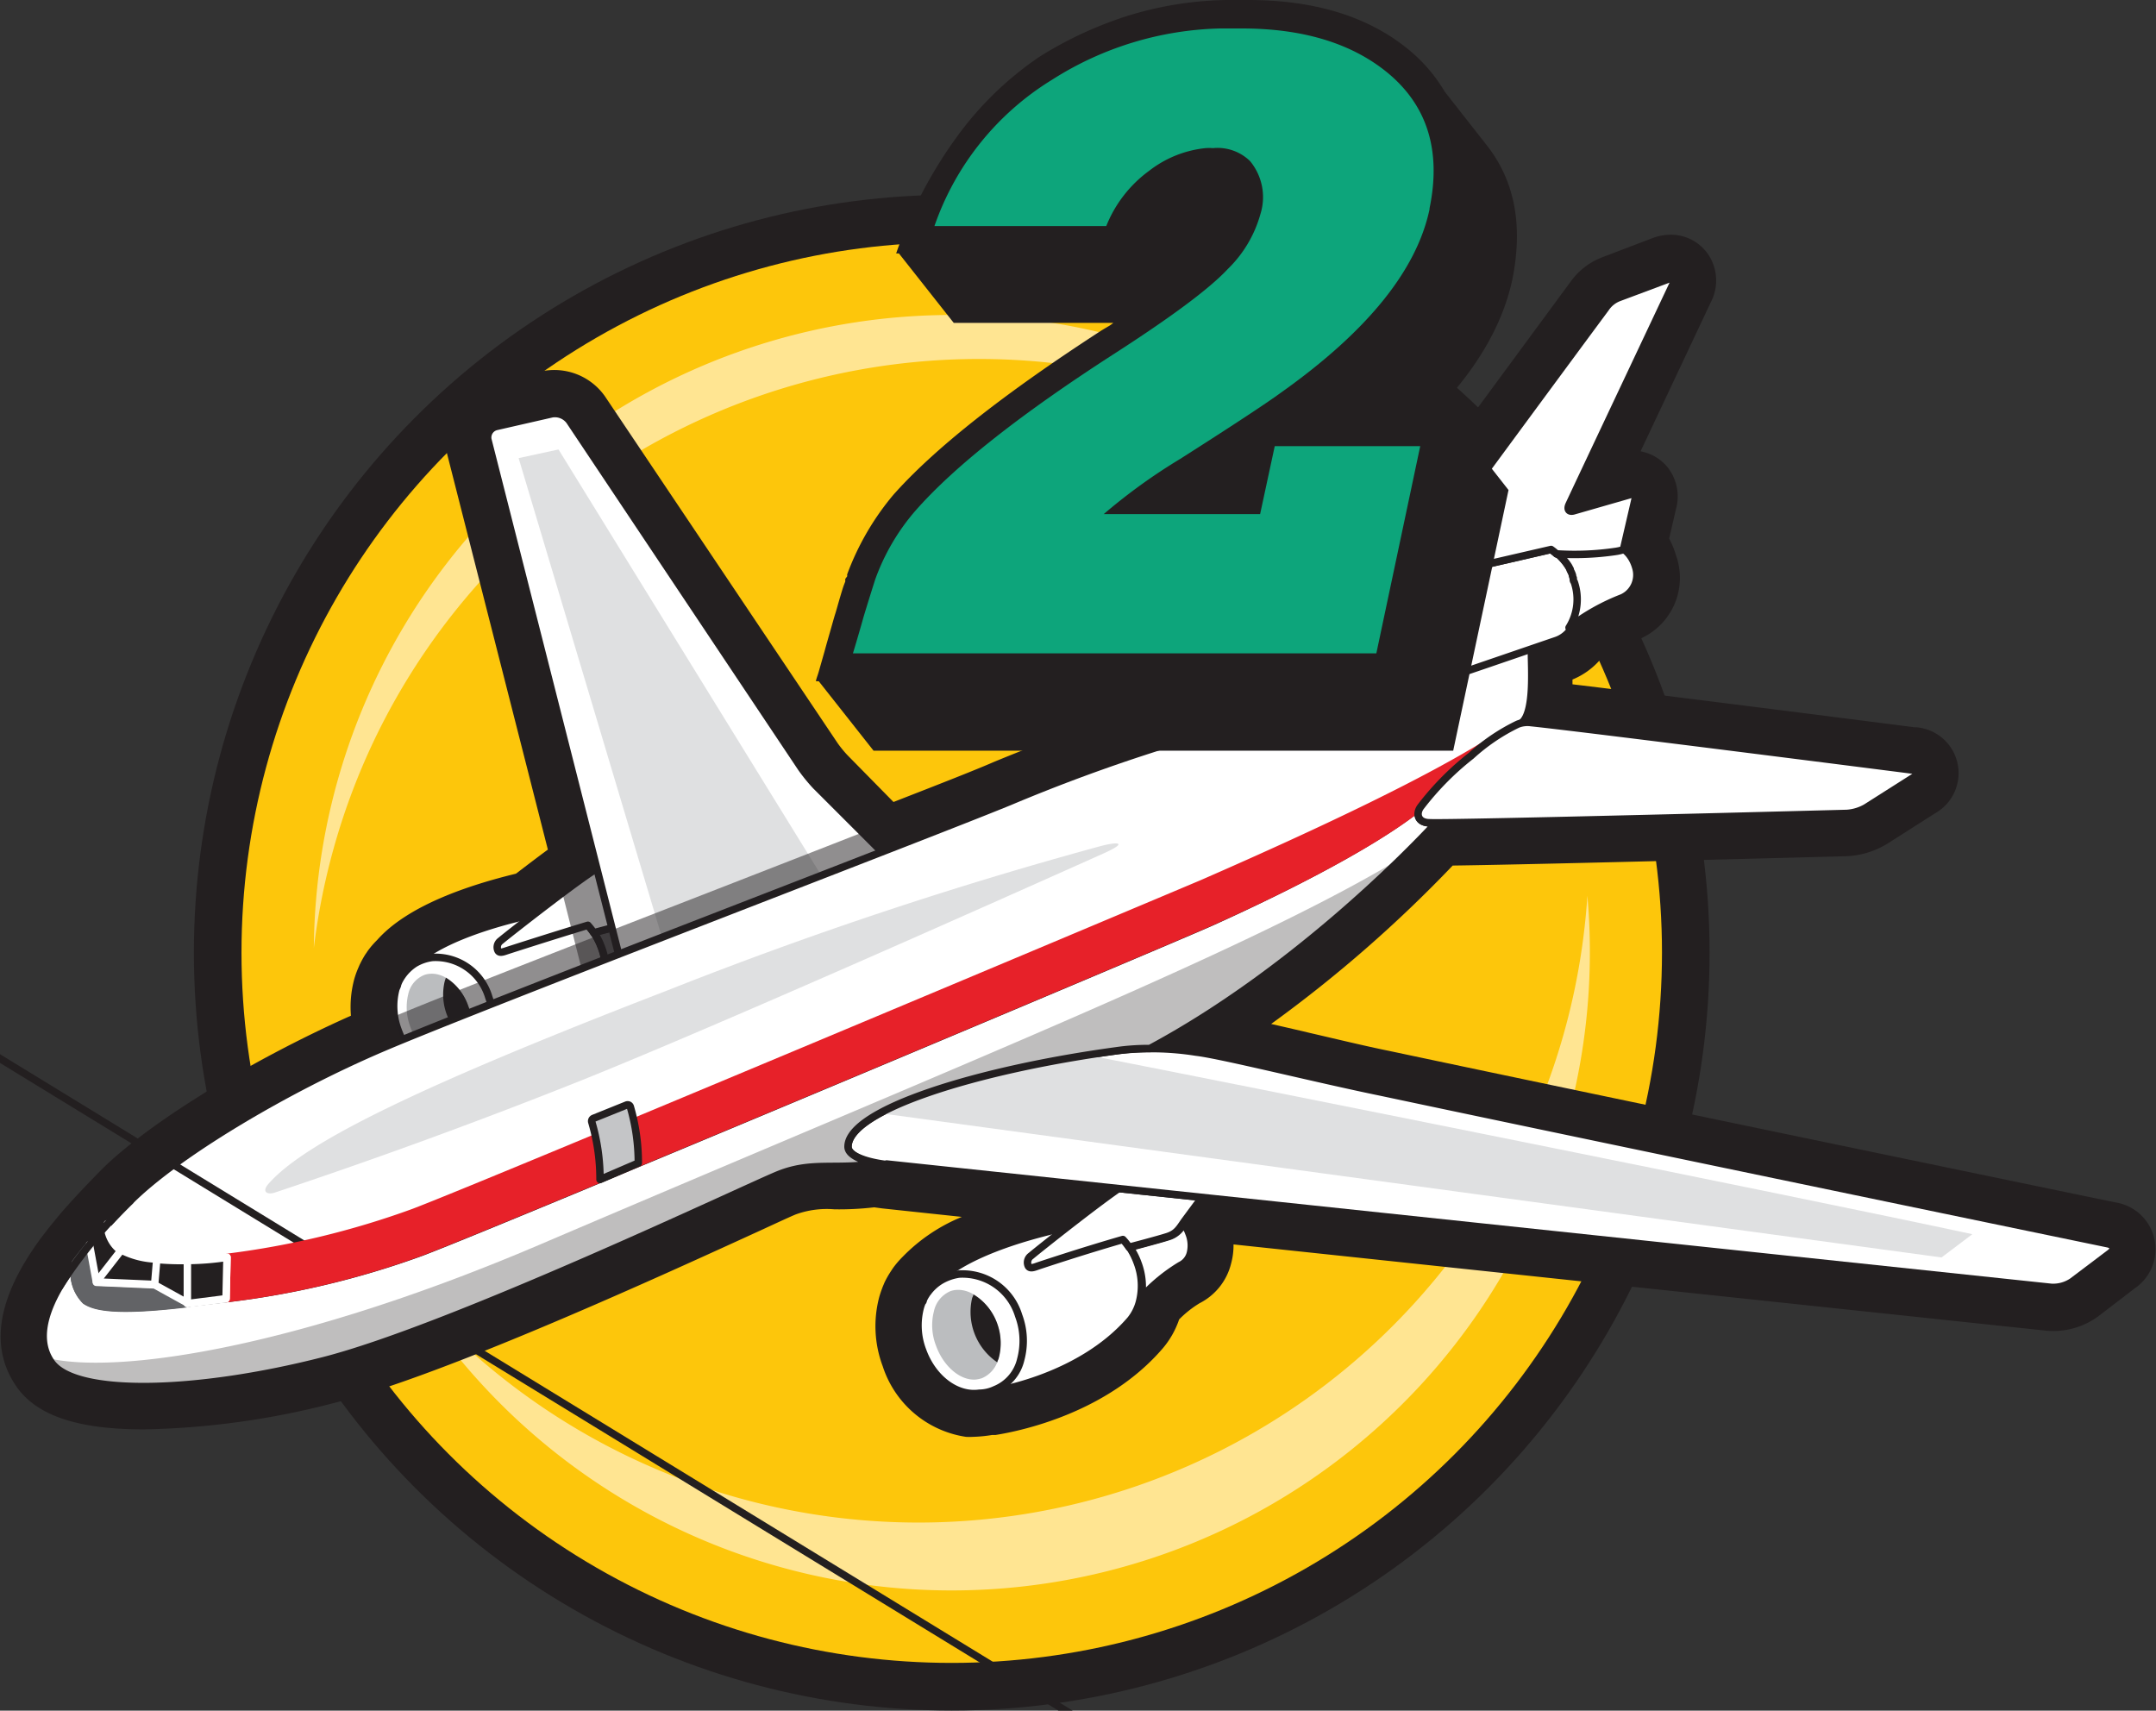 
<svg id="Layer_1" data-name="Layer 1" xmlns="http://www.w3.org/2000/svg" viewBox="0 0 162.13 128.64"><rect x="0" y="0" width="162.13" height="128.64" fill="#333333" stroke="none"/><defs><style>.cls-1,.cls-12,.cls-13,.cls-18,.cls-8{fill:#231f20}.cls-2{fill:#fdc60b}.cls-3{fill:#ffe592}.cls-4{fill:#fff}.cls-10,.cls-11,.cls-12,.cls-16,.cls-4,.cls-6,.cls-9{stroke:#231f20}.cls-10,.cls-11,.cls-12,.cls-15,.cls-16,.cls-17,.cls-18,.cls-4,.cls-6,.cls-9{stroke-linecap:round;stroke-linejoin:round;stroke-width:.56px}.cls-5{fill:#bbbdbf}.cls-6{fill:#96999b}.cls-11,.cls-7{fill:#dfe0e1}.cls-8{opacity:.5}.cls-9{fill:none}.cls-10{fill:#d0d2d3}.cls-13{opacity:.29}.cls-14,.cls-15{fill:#e72129}.cls-15{stroke:#e72129}.cls-16{fill:#c4c5c7}.cls-17{fill:#626366;stroke:#626366}.cls-18{stroke:#fff}.cls-19{fill:#0da57b}</style></defs><circle class="cls-1" cx="71.57" cy="71.64" r="56.99"/><circle class="cls-2" cx="71.57" cy="71.64" r="53.41"/><path class="cls-3" d="M119.37 67.36a50.41 50.41 0 0 1-88.69 29.4 48 48 0 0 0 88.69-29.4zM28.11 55.72a50.41 50.41 0 0 1 80.49-14.61 48 48 0 0 0-85 30.18 50.44 50.44 0 0 1 4.51-15.57z"/><path class="cls-1" d="M73.17 108.05a4.91 4.91 0 0 1-.53 0 7.79 7.79 0 0 1-6.26-5.31 8.56 8.56 0 0 1-.26-5.21c.08-.28.17-.53.27-.79l.13-.31a7.29 7.29 0 0 1 .46-.81l.15-.23a6.85 6.85 0 0 1 .75-.88 13.13 13.13 0 0 1 4.45-3l-6-.64-.59-.08a23 23 0 0 1-3 .15 6.84 6.84 0 0 0-2.89.38c-.35.14-1.28.57-2.58 1.17-7.19 3.29-23.79 10.91-32.1 13a60.83 60.83 0 0 1-14.34 2c-4.91 0-8-1-9.55-3.16-2.12-3-1.5-6.76 1.83-11.27l.58-.75.61-.75c.91-1.09 2-2.24 3.26-3.53 3.44-3.47 11.11-8.21 18.83-11.65a8.08 8.08 0 0 1 .25-2.75 6.91 6.91 0 0 1 .27-.77l.13-.3a7.74 7.74 0 0 1 .44-.8 2.1 2.1 0 0 0 .15-.22 6.39 6.39 0 0 1 .72-.84c2.32-2.63 6.95-4.15 10.45-5 .93-.71 1.73-1.32 2.4-1.81l-7.64-30a9.28 9.28 0 0 1 .44-3.12 4.07 4.07 0 0 1 2.58-1.85l4.16-1a4.66 4.66 0 0 1 4.75 1.88L63 55.9a8.64 8.64 0 0 0 .72.88l3.47 3.53c3.85-1.5 6.19-2.42 7.52-3a152.62 152.62 0 0 1 16.58-5.76l-3.6-12.7a4.08 4.08 0 0 1 2-4.7l4-2a4 4 0 0 1 1.82-.43 4.08 4.08 0 0 1 3.09 1.38l5.83 6.67c3-4.08 13.59-18.47 13.66-18.56a5.22 5.22 0 0 1 2.39-1.86l3.7-1.41a3.94 3.94 0 0 1 1.44-.29 3.4 3.4 0 0 1 2.9 1.58 3.52 3.52 0 0 1 .14 3.48l-5.29 11.23a3.4 3.4 0 0 1 2.08 1.26 3.55 3.55 0 0 1 .58 3.09l-.51 2.21a6.55 6.55 0 0 1 .51 1.25 5 5 0 0 1-2.78 6.32 12.79 12.79 0 0 0-3 1.63 5.52 5.52 0 0 1-2 1.4v.36c6.78.81 21.29 2.66 25.7 3.23h.14a3.46 3.46 0 0 1 1.44 6.46l-3.61 2.3a6.42 6.42 0 0 1-3.1.94c-.23 0-22.71.61-29.58.7A99.54 99.54 0 0 1 95.59 77l2.43.56.41.1c2.08.48 4.22 1 6 1.36 17.62 3.74 54.3 11.33 54.65 11.4a3.56 3.56 0 0 1 1.47 6.45L157.77 99a5.73 5.73 0 0 1-3.86 1.07l-61.15-6.49a5.21 5.21 0 0 1-.19 1.47A4.57 4.57 0 0 1 90.21 98a7.89 7.89 0 0 0-1.54 1.22 6.63 6.63 0 0 1-1.21 2.15c-4.17 4.88-10.7 6.24-12.6 6.54h-.26a10.53 10.53 0 0 1-1.43.14z"/><path class="cls-4" d="M33.5 80.63c1.23 0 7.62-1 11.25-5.29a3.41 3.41 0 0 0 .64-1.26 4.7 4.7 0 0 0-.17-2.83c-.67-1.83-2.23-3-3.72-2.8-.17 0-1 .22-1.89.42-2.33.54-7 1.83-8.84 4"/><path class="cls-4" d="M36.76 75a4.17 4.17 0 0 0-4.25-3 3.41 3.41 0 0 0-1.31.45 3.46 3.46 0 0 0-.92.87l-.09.13a3.61 3.61 0 0 0-.22.39 1.11 1.11 0 0 1-.07.16c0 .13-.1.27-.14.41a5.06 5.06 0 0 0 .18 3.06c.72 2 2.42 3.26 4 3a2.83 2.83 0 0 0 1.12-.26 3.09 3.09 0 0 0 1.85-2.16 5.17 5.17 0 0 0-.15-3.05z"/><path class="cls-5" d="M32.32 73.23a1.5 1.5 0 0 0-.42.09 2 2 0 0 0-1.2 1.44 4.15 4.15 0 0 0 .16 2.47c.54 1.49 1.76 2.5 2.89 2.4a1.5 1.5 0 0 0 .42-.09 2 2 0 0 0 1.2-1.44 4.12 4.12 0 0 0-.16-2.46c-.55-1.5-1.76-2.51-2.89-2.41z"/><path class="cls-1" d="M33.53 73.52l-.09.28a4.29 4.29 0 0 0 1.83 4.58 2.31 2.31 0 0 0 .1-.28 4.12 4.12 0 0 0-.16-2.46 4 4 0 0 0-1.68-2.12z"/><path class="cls-6" d="M48.5 68.44a1.7 1.7 0 0 1-1.09.93c-.68.21-2.75.75-2.75.75a4.91 4.91 0 0 1 .57 1.12 4.72 4.72 0 0 1 .25 2.47 12.7 12.7 0 0 1 2.78-2.3 1.32 1.32 0 0 0 .72-.89 2.34 2.34 0 0 0-.1-1.42 2.89 2.89 0 0 0-.38-.66z"/><path class="cls-4" d="M44.84 65.35c-1.14.63-6.53 4.84-7.2 5.4a.59.59 0 0 0-.19.74c.11.18.33.12.67 0 0 0 3.09-1 6.09-1.91a6.41 6.41 0 0 1 .44.56s2.07-.54 2.75-.75.85-.59 1.21-1.1l1.78-2.46z"/><path class="cls-4" d="M46.53 71.8l19.83-7.7-5-5a13 13 0 0 1-1.1-1.35l-17.43-26.1a1.37 1.37 0 0 0-1.34-.53l-4.16.95a.85.85 0 0 0-.64 1z"/><path class="cls-7" d="M61.79 65.88L42 33.8l-3 .65 10.79 36.08z"/><path class="cls-4" d="M104.7 44.93l-8.47-9.7a.91.91 0 0 0-1-.2l-4 2a.84.84 0 0 0-.41.92l4.67 16.42 9.32 2.09 3.09-8.65zm-31.53 59.89c1.3 0 8-1.11 11.84-5.57a3.58 3.58 0 0 0 .67-1.32 4.9 4.9 0 0 0-.17-3c-.7-1.92-2.35-3.16-3.92-2.94-.18 0-1.1.23-2 .44-2.45.56-7.31 1.92-9.3 4.18"/><path class="cls-4" d="M76.6 98.93a4.41 4.41 0 0 0-4.48-3.12 3.79 3.79 0 0 0-1.37.48 3.39 3.39 0 0 0-1 .92.71.71 0 0 0-.1.14 2.27 2.27 0 0 0-.22.41s0 .11-.08.16a3.12 3.12 0 0 0-.15.43 5.3 5.3 0 0 0 .19 3.23c.76 2.09 2.55 3.43 4.25 3.19a2.83 2.83 0 0 0 1.18-.27 3.23 3.23 0 0 0 1.94-2.27 5.41 5.41 0 0 0-.16-3.3z"/><path class="cls-5" d="M71.93 97a1.71 1.71 0 0 0-.45.09 2.12 2.12 0 0 0-1.25 1.52 4.23 4.23 0 0 0 .16 2.59c.57 1.58 1.85 2.64 3 2.54a2.42 2.42 0 0 0 .45-.1 2.14 2.14 0 0 0 1.25-1.52 4.31 4.31 0 0 0-.09-2.56c-.61-1.56-1.88-2.64-3.07-2.56z"/><path class="cls-1" d="M73.2 97.34c0 .09-.07.19-.1.29a4.58 4.58 0 0 0 1.9 4.82c0-.1.07-.2.1-.3a4.31 4.31 0 0 0-.1-2.59 4.16 4.16 0 0 0-1.8-2.22z"/><path class="cls-4" d="M89 92a1.8 1.8 0 0 1-1.15 1c-.71.23-2.89.8-2.89.8a5.06 5.06 0 0 1 .61 1.18 5 5 0 0 1 .26 2.6 13.12 13.12 0 0 1 2.93-2.42 1.4 1.4 0 0 0 .76-.94 2.43 2.43 0 0 0-.12-1.49A2.61 2.61 0 0 0 89 92z"/><path class="cls-4" d="M84.71 89c-1.19.66-6.48 4.85-7.18 5.44a.61.61 0 0 0-.2.77c.12.19.35.13.7 0 0 0 3.25-1.09 6.41-2a4.34 4.34 0 0 1 .46.58s2.18-.57 2.89-.8.9-.62 1.28-1.16L91 89.22zM99 53a130.42 130.42 0 0 0-23.1 7.29c-6.74 2.76-39.45 15.25-47 18.46S13.23 86.87 9.8 90.3s-8.27 8.86-5.93 12.14c1.79 2.51 10.77 2.33 20.45-.14s31.93-13.08 34.22-14c2.47-1 4.31-.36 7.15-.81l20.6-8.5c11.92-6.31 21.45-16.73 22.23-17.66s5-6.18 5.94-7 .7-4.07.7-5.31-1.15-.4-1.69-.4z"/><path class="cls-8" d="M46.53 71.8l-1.64-6.44c-.43.24-1.45 1-2.59 1.83l1.45 5.73 2.88-1.13z"/><path class="cls-9" d="M172.92 185.42A.28.28 0 0 1-120.22 6.16a.28.28 0 0 1-.11-.23v-1a.5.5 0 0 1 .39-.56l.68-.2a.29.29 0 0 1 .38.28v1.14a.4.4 0 0 1-.29.39c-.3.09-.52.14-.8.21z"/><path class="cls-6" d="M103.06 52.07zm-.32.4zm-.85.61zm.24-.08zm-.47.18h.06z"/><path class="cls-10" d="M103.59 48.21c-.6-2.09-2.25-3.52-3.92-3.4a2.63 2.63 0 0 0-.56.1 9.52 9.52 0 0 0-1.81.65 2.91 2.91 0 0 0-1 .8l-.1.13a2.92 2.92 0 0 0-.24.37 1.19 1.19 0 0 0-.08.16c-.06.13-.12.27-.17.41a5 5 0 0 0 0 3.07c.58 2 2.19 3.43 3.82 3.32a8.89 8.89 0 0 0 2.11-.43 3.08 3.08 0 0 0 2-2 5.15 5.15 0 0 0-.05-3.18z"/><path class="cls-6" d="M123 42.65c-.32-1.11-1.18-1.78-2-1.6a21.72 21.72 0 0 1-4.6.14 3.63 3.63 0 0 1 .51.28 2.8 2.8 0 0 1 .46.39 4.12 4.12 0 0 1 .28.31l.12.14.12.17a1.74 1.74 0 0 1 .11.18 1.09 1.09 0 0 0 .08.15v.06l.09.18a1.8 1.8 0 0 1 .08.21v.06l.06.16a.14.14 0 0 0 0 .06c0 .07 0 .14.07.22a4 4 0 0 1-.39 3.44 16 16 0 0 1 4-2.25 1.89 1.89 0 0 0 1.01-2.3z"/><path class="cls-4" d="M118.51 43.88c-.57-2-2.1-3.15-3.6-2.83 0 0-9.13 2.06-15.8 3.86a2.63 2.63 0 0 1 .56-.1c1.67-.12 3.32 1.31 3.92 3.4a5.15 5.15 0 0 1 0 3.16 3.08 3.08 0 0 1-2 2c1.65-.46 14-4.72 15.42-5.2s2.07-2.32 1.5-4.29z"/><path class="cls-11" d="M116.64 41.32l-9.5 2.19c-.32.09-.82.2-1 0s0-.43.21-.77 12-16.34 14.39-19.56a2.09 2.09 0 0 1 1-.8l3.69-1.38c.23-.1.61-.13.37.38-1.45 3.08-7.75 16.42-7.82 16.59-.15.34 0 .57.42.43l4.14-1.19c.49-.14.48.08.41.36l-.87 3.76a3.19 3.19 0 0 1-.6.14 21.18 21.18 0 0 1-4.43.18 4.77 4.77 0 0 0-.41-.33z"/><path class="cls-6" d="M98.3 46.34a1.47 1.47 0 0 0-.42.06 2 2 0 0 0-1.3 1.36 4.07 4.07 0 0 0 0 2.47c.44 1.53 1.59 2.63 2.73 2.61a1.52 1.52 0 0 0 .42-.06 2 2 0 0 0 1.3-1.36 4.1 4.1 0 0 0 0-2.48c-.45-1.53-1.59-2.62-2.73-2.6z"/><path class="cls-12" d="M99.5 46.72a1.69 1.69 0 0 0-.12.27 4.31 4.31 0 0 0 1.51 4.7c0-.09.08-.18.12-.27a4.1 4.1 0 0 0 0-2.48 4 4 0 0 0-1.51-2.22z"/><path class="cls-9" d="M66.65 87.57s-2.88-.31-2.88-1.34c0-2.78 9.75-5.79 20.18-7.21a21.34 21.34 0 0 1 6 .1c1.85.21 9 2 13.87 3 18 3.82 54.68 11.41 54.68 11.41.47.1.55.42.16.71l-2.82 2.13a2.59 2.59 0 0 1-1.57.44l-87.6-9.28"/><path class="cls-4" d="M66.65 87.57s-2.88-.31-2.88-1.34c0-2.78 9.75-5.79 20.18-7.21a21.34 21.34 0 0 1 6 .1c1.85.21 9 2 13.87 3 18 3.82 54.68 11.41 54.68 11.41.47.1.55.42.16.71l-2.82 2.13a2.59 2.59 0 0 1-1.57.44l-87.6-9.28"/><path class="cls-7" d="M66.16 83.71L146 94.56l2.32-1.75c-13.67-2.94-55.16-11.25-66.53-13.47-6.51 1.03-12.46 2.66-15.63 4.37z"/><path class="cls-8" d="M30.24 78.25c6.35-2.62 22.08-8.69 33.58-13.16L64 65l.69-.26.35-.14 1.31-.51-1.47-1.5C53 67.25 35.74 73.89 29.65 76.43a5.08 5.08 0 0 0 .29 1.13 5.32 5.32 0 0 0 .3.69z"/><path class="cls-6" d="M103.06 52.07zm-.32.4zm-.85.61zm.24-.08zm-.47.18h.06z"/><path class="cls-4" d="M103.59 48.21c-.6-2.09-2.25-3.52-3.92-3.4a2.63 2.63 0 0 0-.56.1 9.52 9.52 0 0 0-1.81.65 2.91 2.91 0 0 0-1 .8l-.1.13a2.92 2.92 0 0 0-.24.37 1.19 1.19 0 0 0-.08.16c-.06.13-.12.27-.17.41a5 5 0 0 0 0 3.07c.58 2 2.19 3.43 3.82 3.32a8.89 8.89 0 0 0 2.11-.43 3.08 3.08 0 0 0 2-2 5.15 5.15 0 0 0-.05-3.18zM123 42.65c-.32-1.11-1.18-1.78-2-1.6a21.72 21.72 0 0 1-4.6.14 3.63 3.63 0 0 1 .51.28 2.8 2.8 0 0 1 .46.39 4.12 4.12 0 0 1 .28.31l.12.14.12.17a1.74 1.74 0 0 1 .11.18 1.09 1.09 0 0 0 .08.15v.06l.09.18a1.8 1.8 0 0 1 .08.21v.06l.06.16a.14.14 0 0 0 0 .06c0 .07 0 .14.07.22a4 4 0 0 1-.39 3.44 16 16 0 0 1 4-2.25 1.89 1.89 0 0 0 1.01-2.3z"/><path class="cls-4" d="M116.64 41.32l-9.5 2.19c-.32.09-.82.2-1 0s0-.43.21-.77 12-16.34 14.39-19.56a2.09 2.09 0 0 1 1-.8l3.69-1.38c.23-.1.61-.13.37.38-1.45 3.08-7.75 16.42-7.82 16.59-.15.34 0 .57.42.43l4.14-1.19c.49-.14.48.08.41.36l-.87 3.76a3.19 3.19 0 0 1-.6.14 21.18 21.18 0 0 1-4.43.18 4.77 4.77 0 0 0-.41-.33z"/><path class="cls-5" d="M98.3 46.34a1.47 1.47 0 0 0-.42.06 2 2 0 0 0-1.3 1.36 4.07 4.07 0 0 0 0 2.47c.44 1.53 1.59 2.63 2.73 2.61a1.52 1.52 0 0 0 .42-.06 2 2 0 0 0 1.3-1.36 4.1 4.1 0 0 0 0-2.48c-.45-1.53-1.59-2.62-2.73-2.6z"/><path class="cls-1" d="M99.5 46.72a1.69 1.69 0 0 0-.12.27 4.31 4.31 0 0 0 1.51 4.7c0-.09.08-.18.12-.27a4.1 4.1 0 0 0 0-2.48 4 4 0 0 0-1.51-2.22z"/><path class="cls-4" d="M63.77 86.23c0-2.78 9.75-5.79 20.18-7.21a16.64 16.64 0 0 1 2.52-.17C97 73.2 105.71 64.36 108 61.88h-.46c-.91 0-1.06-.67-.7-1.18l.13-.19c-4 3.29-12 7.08-15.89 8.84-2.9 1.31-53.34 22.53-59.36 24.81A64.94 64.94 0 0 1 17 97.66l-2.87.34c-5.54.67-7 .24-7.7-.21A3 3 0 0 1 5.66 95c-2 2.66-3.22 5.47-1.79 7.47 1.79 2.51 10.77 2.33 20.45-.14s31.93-13.08 34.22-14c2.47-1 4.31-.36 7.15-.81h.06c-.85-.28-1.98-.64-1.98-1.29z"/><path class="cls-8" d="M94.77 52.07l.51 1.8 2.34-.54a4.55 4.55 0 0 1-1.48-1.59z"/><path class="cls-7" d="M20.21 89c2.65-3 10.7-7.08 30-14.53a308.43 308.43 0 0 1 32.58-10.85c1.12-.3 2.22-.35.17.57-7.95 3.56-28.51 12.73-39.1 17a424.72 424.72 0 0 1-23.25 8.51c-.61.16-.91-.14-.4-.7z"/><path class="cls-13" d="M40.58 93.6c-17.87 7.63-31.45 9.78-36.9 8.55l.19.29c1.79 2.51 10.77 2.33 20.45-.14s31.93-13.08 34.22-14c2.47-1 4.31-.36 7.15-.81h.06c-.85-.18-2-.54-2-1.19 0-2.78 9.75-5.79 20.18-7.21a16.64 16.64 0 0 1 2.52-.17 87.68 87.68 0 0 0 19.18-14.56C94.36 71.25 72.92 79.78 40.58 93.6z"/><path class="cls-14" d="M113.52 54.76l.19-.18-.4.3a1.13 1.13 0 0 1 .21-.12z"/><path class="cls-15" d="M107 60.5a22.69 22.69 0 0 1 3.68-3.67c.44-.39.87-.73 1.28-1-4.44 2.78-12 6.44-21.55 10.61-3.26 1.38-53.57 22.56-59.3 24.73a64 64 0 0 1-14 3.38L17 97.66a64.94 64.94 0 0 0 14.7-3.51c6-2.28 56.46-23.5 59.36-24.81C95 67.58 103 63.79 107 60.5z"/><path class="cls-16" d="M47.4 83.23a.21.21 0 0 0-.11-.13.23.23 0 0 0-.18 0l-2.48 1a.23.23 0 0 0-.13.27 15.21 15.21 0 0 1 .62 4.33L48 87.46a15 15 0 0 0-.6-4.23z"/><path class="cls-17" d="M11.63 96.62l-4.38-.19-.52-2.82c-.37.45-.73.9-1.07 1.36a3 3 0 0 0 .77 2.85c.68.45 2.16.88 7.7.21z"/><path class="cls-18" d="M6.73 93.61l.52 2.82 4.38.19 2.5 1.38 2.87-.34.07-3.11c-3 .47-6.94.25-8-.52a2.5 2.5 0 0 1-1-2"/><path class="cls-18" d="M9.12 94l-1.87 2.4 4.38.19.16-1.91A6.23 6.23 0 0 1 9.12 94zm4.97.79v3.24l2.91-.37.07-3.11a20.46 20.46 0 0 1-2.98.24z"/><path class="cls-9" d="M9.8 90.3a34.36 34.36 0 0 0-5.32 6.44"/><path class="cls-4" d="M107.52 61.87c-.91 0-1.06-.67-.7-1.18a21.39 21.39 0 0 1 3.81-3.86 14.57 14.57 0 0 1 3.5-2.37 2 2 0 0 1 1-.12c3.9.4 28.7 3.57 28.7 3.57.43.06.48.29.12.52l-3.62 2.3a3.36 3.36 0 0 1-1.45.44s-29.82.79-31.36.7"/><path class="cls-1" d="M109.35 31.63l4.09 5.22-4.16 19.6H65.69l-4.12-5.22h-.21c0-.14.13-.42.24-.83L62 49c.14-.52.28-1 .44-1.56s.28-1 .37-1.28.24-.84.36-1.24.22-.75.32-1l.07-.18a.67.67 0 0 0 0-.17c0-.05.07-.12.14-.22a.23.23 0 0 0 0-.14 20.14 20.14 0 0 1 3.48-6Q71.8 32 82.83 24.85l.45-.27a2.45 2.45 0 0 0 .44-.3h-12l-4.12-5.22h-.21a33.32 33.32 0 0 1 4.55-8.75 25 25 0 0 1 6.24-6.05 29 29 0 0 1 6.75-3.11A26.43 26.43 0 0 1 92.21 0h1.63q7.48 0 12 3.66a11.88 11.88 0 0 1 2.8 3.23l3.2 4.08q3.12 4 1.88 10.08-1.14 5.29-6.21 10.37h1.88z"/><path class="cls-19" d="M106.8 33.55H95.86l-1.1 5.11H83a43 43 0 0 1 5.75-4.15q5.86-3.73 7.6-5 9.69-6.88 11.15-13.77v-.07q1.35-6.54-3.23-10.26-4.05-3.27-10.9-3.27h-1.6A24.53 24.53 0 0 0 79.11 6a20.92 20.92 0 0 0-8.84 11h12.92a9.51 9.51 0 0 1 3.23-4.16 8.29 8.29 0 0 1 4.22-1.7 3.64 3.64 0 0 1 .57 0 3.5 3.5 0 0 1 2.79.97 4.25 4.25 0 0 1 .78 4 9.19 9.19 0 0 1-2.45 4.12c-1.37 1.47-4.22 3.59-8.52 6.36q-10.62 6.84-15 11.85a16.26 16.26 0 0 0-3 5.15c-.21.66-.5 1.58-.85 2.73-.38 1.35-.66 2.29-.82 2.81h39.36z"/></svg>

